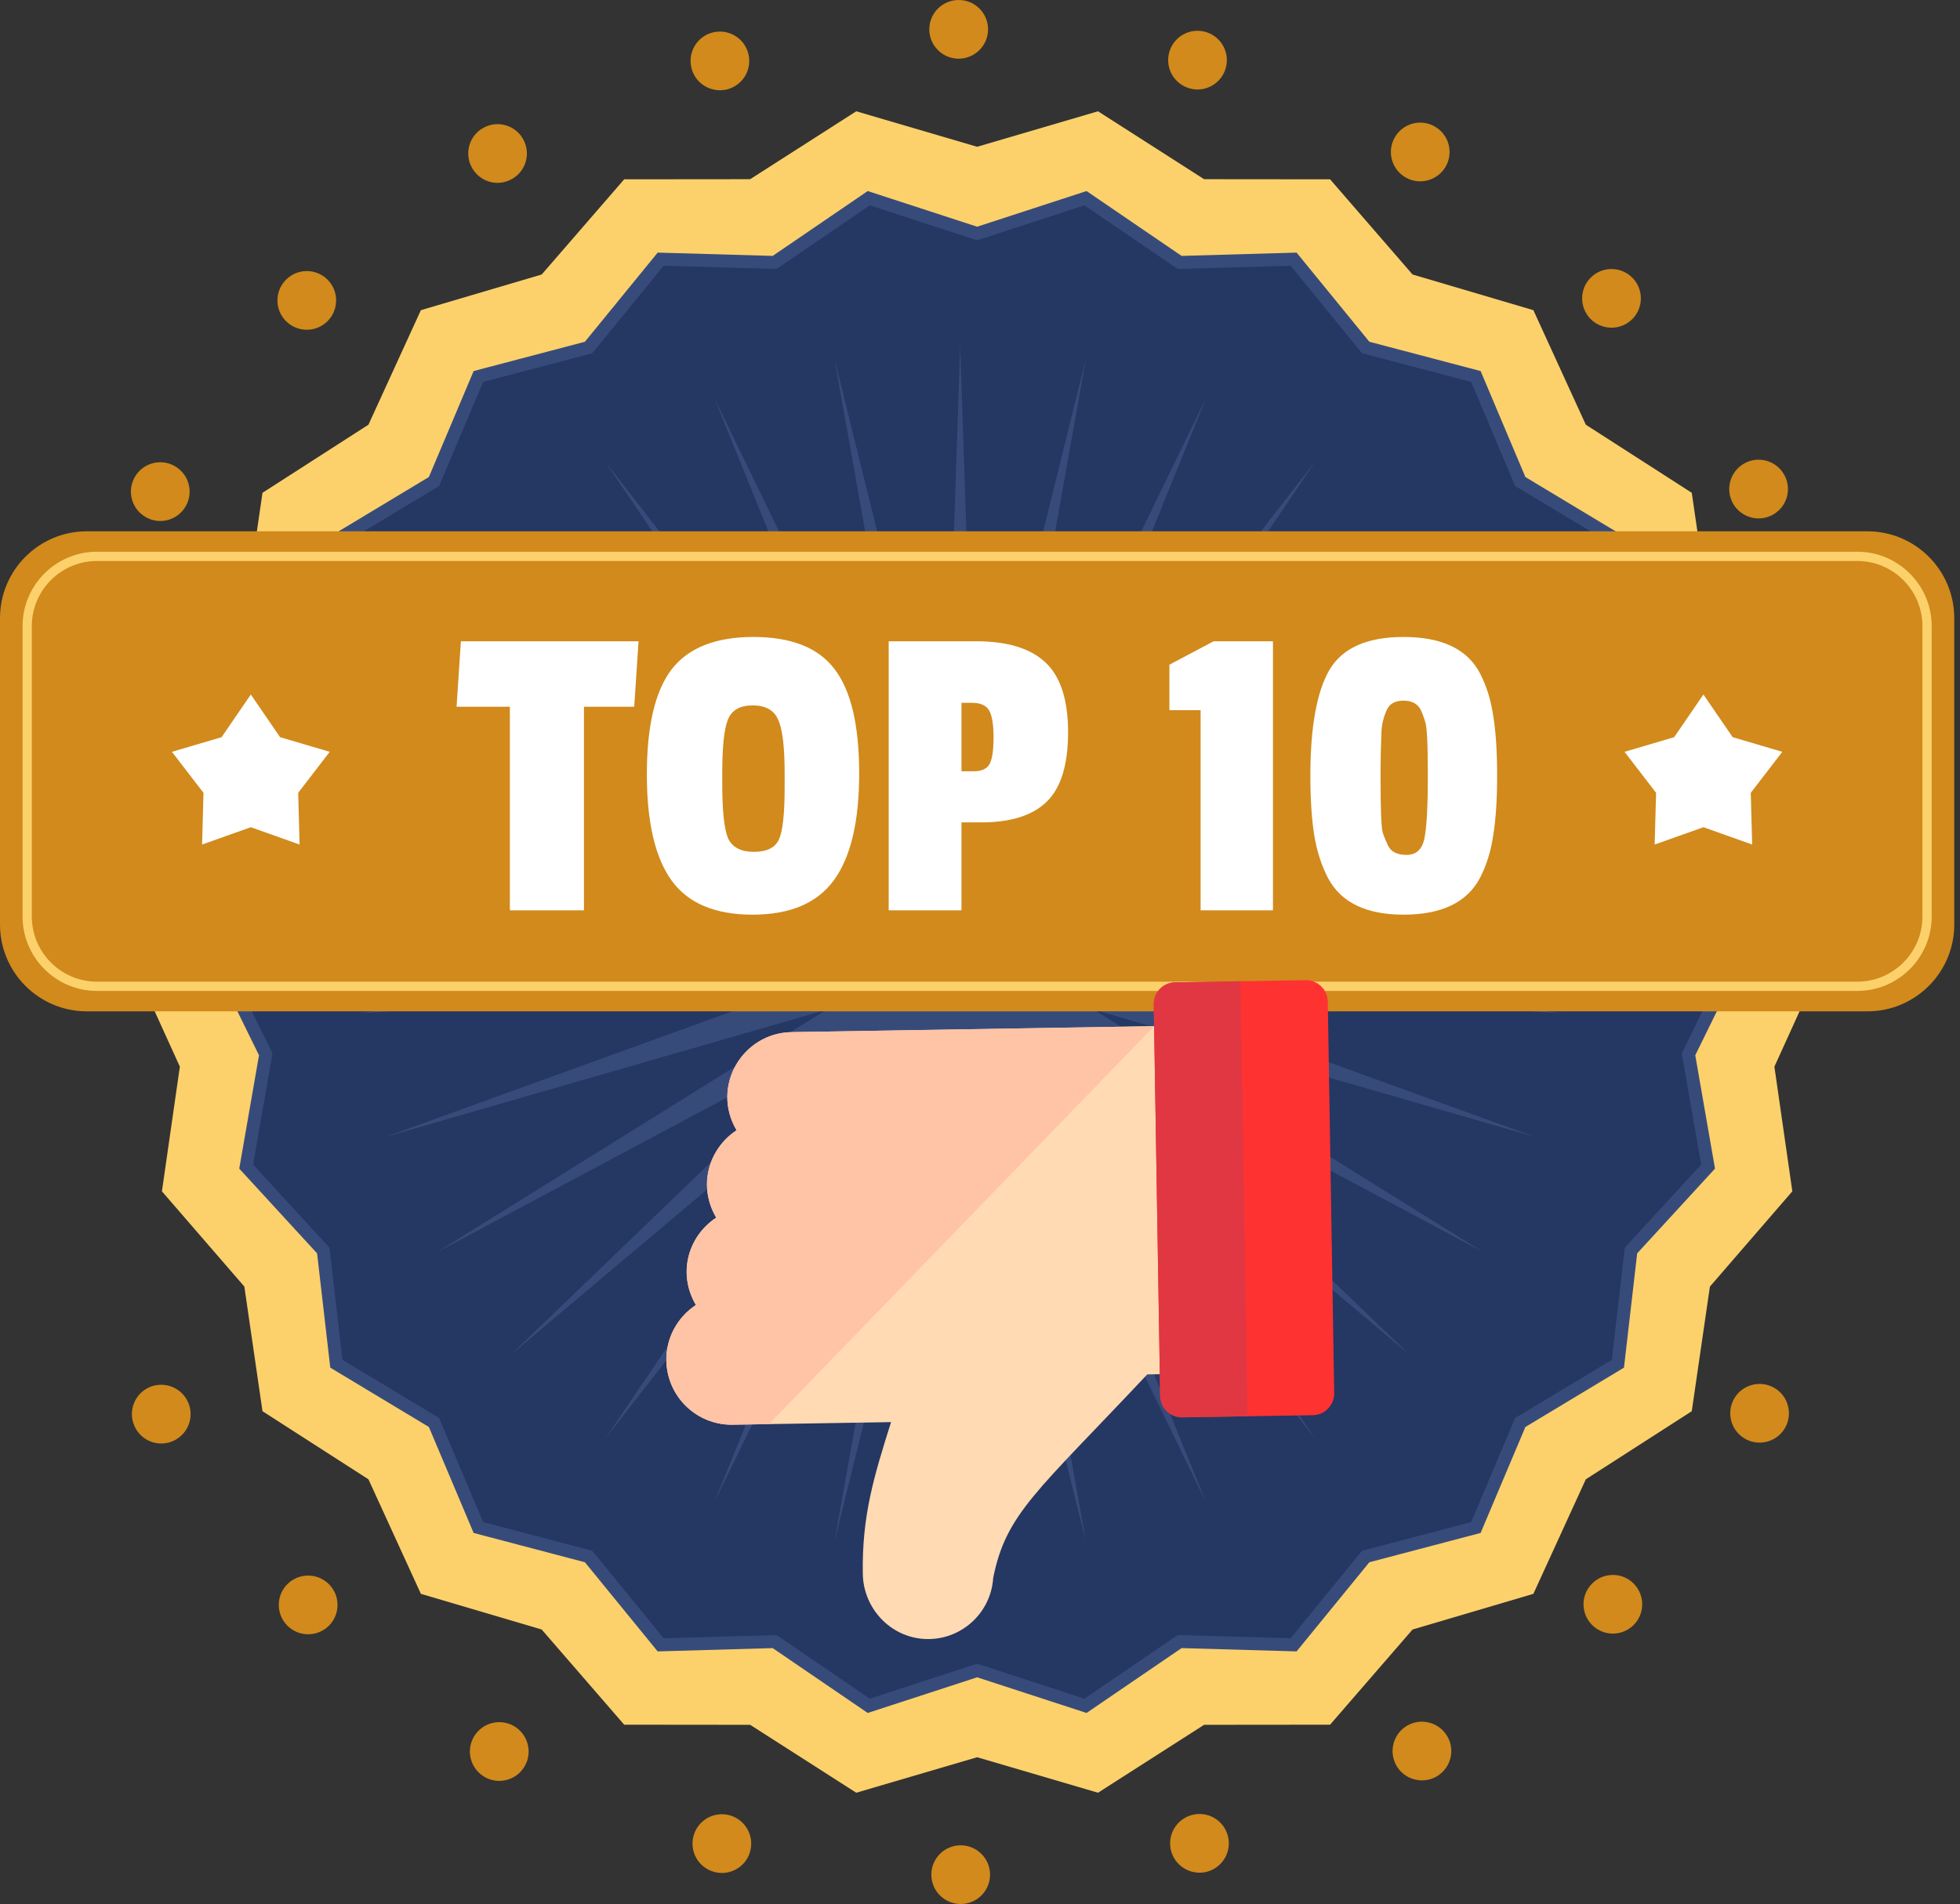 <svg width="282" height="274" viewBox="0 0 282 274" fill="none" xmlns="http://www.w3.org/2000/svg">
<rect x="0" y="0" width="282" height="274" fill="#333333" stroke="none"/>
<path d="M249.127 136.996L241.971 151.579L244.757 167.583L233.769 179.548L231.907 195.685L217.988 204.061L211.667 219.027L195.957 223.165L185.687 235.751L169.449 235.287L156.033 244.445L140.587 239.409L125.14 244.445L111.723 235.287L95.485 235.751L85.214 223.165L69.506 219.027L63.184 204.061L49.266 195.684L47.403 179.548L36.416 167.583L39.203 151.579L32.046 136.996L39.203 122.413L36.416 106.409L47.404 94.444L49.266 78.307L63.185 69.929L69.507 54.965L85.215 50.827L95.485 38.241L111.724 38.705L125.14 29.547L140.587 34.583L156.033 29.547L169.451 38.705L185.688 38.241L195.959 50.827L211.668 54.967L217.988 69.931L231.907 78.307L233.769 94.444L244.757 106.409L241.971 122.413L249.127 136.996" fill="#253763"/>
<path d="M249.127 136.996L241.971 151.579L244.757 167.583L233.769 179.548L231.907 195.685L217.988 204.061L211.667 219.027L195.957 223.165L185.687 235.751L169.449 235.287L156.033 244.445L140.587 239.409L125.14 244.445L111.723 235.287L95.485 235.751L85.214 223.165L69.506 219.027L63.184 204.061L49.266 195.684L47.403 179.548L36.416 167.583L39.203 151.579L32.046 136.996L39.203 122.413L36.416 106.409L47.404 94.444L49.266 78.307L63.185 69.929L69.507 54.965L85.215 50.827L95.485 38.241L111.724 38.705L125.14 29.547L140.587 34.583L156.033 29.547L169.451 38.705L185.688 38.241L195.959 50.827L211.668 54.967L217.988 69.931L231.907 78.307L233.769 94.444L244.757 106.409L241.971 122.413L249.127 136.996" fill="#253763"/>
<path d="M251.205 136.996L243.911 151.857L246.751 168.169L235.553 180.363L233.654 196.808L219.47 205.345L213.027 220.596L197.018 224.813L186.551 237.641L170.002 237.168L156.33 246.501L140.587 241.369L124.845 246.501L111.171 237.168L94.622 237.641L84.155 224.813L68.146 220.596L61.704 205.345L47.519 196.808L45.621 180.363L34.423 168.168L37.264 151.857L29.97 136.996L37.264 122.135L34.423 105.824L45.621 93.629L47.52 77.183L61.705 68.645L68.147 53.395L84.156 49.179L94.624 36.351L111.173 36.824L124.845 27.491L140.587 32.623L156.33 27.491L170.003 36.824L186.551 36.351L197.019 49.179L213.029 53.396L219.47 68.647L233.655 77.184L235.554 93.629L246.751 105.824L243.911 122.135L251.205 136.996" fill="#374B7B"/>
<path d="M262.796 136.996L255.296 153.495L257.876 171.435L246.018 185.142L243.407 203.076L228.162 212.878L220.618 229.358L203.236 234.491L191.367 248.188L173.243 248.206L157.979 257.978L140.587 252.87L123.195 257.978L107.93 248.206L89.806 248.188L77.936 234.491L60.555 229.358L53.011 212.876L37.766 203.076L35.156 185.142L23.297 171.435L25.878 153.495L18.377 136.996L25.878 120.498L23.297 102.558L35.157 88.851L37.766 70.916L53.012 61.115L60.555 44.635L77.937 39.502L89.807 25.804L107.931 25.787L123.195 16.015L140.587 21.122L157.979 16.015L173.244 25.787L191.368 25.804L203.236 39.502L220.619 44.635L228.162 61.116L243.408 70.916L246.018 88.851L257.876 102.558L255.296 120.498L262.796 136.996" fill="#FCD16B"/>
<path d="M251.205 136.996L243.911 151.857L246.751 168.169L235.553 180.363L233.654 196.808L219.47 205.345L213.027 220.596L197.018 224.813L186.551 237.641L170.002 237.168L156.33 246.501L140.587 241.369L124.845 246.501L111.171 237.168L94.622 237.641L84.155 224.813L68.146 220.596L61.704 205.345L47.519 196.808L45.621 180.363L34.423 168.168L37.264 151.857L29.97 136.996L37.264 122.135L34.423 105.824L45.621 93.629L47.52 77.183L61.705 68.645L68.147 53.395L84.156 49.179L94.624 36.351L111.173 36.824L124.845 27.491L140.587 32.623L156.33 27.491L170.003 36.824L186.551 36.351L197.019 49.179L213.029 53.396L219.47 68.647L233.655 77.184L235.554 93.629L246.751 105.824L243.911 122.135L251.205 136.996" fill="#374B7B"/>
<path d="M249.127 136.996L241.971 151.579L244.757 167.583L233.769 179.548L231.907 195.685L217.988 204.061L211.667 219.027L195.957 223.165L185.687 235.751L169.449 235.287L156.033 244.445L140.587 239.409L125.14 244.445L111.723 235.287L95.485 235.751L85.214 223.165L69.506 219.027L63.184 204.061L49.266 195.684L47.403 179.548L36.416 167.583L39.203 151.579L32.046 136.996L39.203 122.413L36.416 106.409L47.404 94.444L49.266 78.307L63.185 69.929L69.507 54.965L85.215 50.827L95.485 38.241L111.724 38.705L125.14 29.547L140.587 34.583L156.033 29.547L169.451 38.705L185.688 38.241L195.959 50.827L211.668 54.967L217.988 69.931L231.907 78.307L233.769 94.444L244.757 106.409L241.971 122.413L249.127 136.996" fill="#253763"/>
<path d="M159.227 136.738L224.632 127.647L158.766 132.355L220.852 109.864L157.404 128.164L213.458 93.258L155.2 124.348L202.772 78.55L152.252 121.074L189.262 66.386L148.687 118.483L173.518 57.296L144.662 116.691L156.228 51.679L140.352 115.775L138.148 49.778L135.946 115.775L120.068 51.678L131.635 116.691L102.779 57.296L127.61 118.483L87.035 66.386L124.044 121.074L73.525 78.55L121.096 124.348L62.84 93.258L118.894 128.164L55.445 109.864L117.532 132.355L51.665 127.647L117.071 136.738L51.665 145.827L117.532 141.119L55.445 163.61L118.894 145.31L62.839 180.218L121.096 149.126L73.525 194.924L124.044 152.4L87.035 207.088L127.61 154.991L102.779 216.179L131.635 156.783L120.068 221.796L135.946 157.699L138.148 223.698L140.352 157.699L156.228 221.796L144.662 156.783L173.518 216.179L148.687 154.991L189.262 207.088L152.252 152.4L202.772 194.924L155.202 149.126L213.458 180.218L157.403 145.31L220.852 163.61L158.766 141.119L224.632 145.827L159.227 136.738" fill="#374B7B"/>
<path d="M133.703 4.234C133.703 1.9 135.593 0 137.927 0C140.26 -0.012 142.151 1.879 142.161 4.212C142.161 6.546 140.271 8.436 137.937 8.447C135.604 8.447 133.713 6.558 133.703 4.234ZM171.209 12.733C168.96 12.132 167.619 9.831 168.211 7.571C168.813 5.311 171.125 3.97 173.385 4.572C175.633 5.174 176.975 7.486 176.373 9.735C175.877 11.626 174.167 12.882 172.297 12.882C171.939 12.882 171.579 12.828 171.209 12.733V12.733ZM99.501 9.862C98.899 7.612 100.229 5.29 102.48 4.688C104.739 4.086 107.052 5.416 107.653 7.666C108.265 9.926 106.924 12.238 104.675 12.85C104.307 12.945 103.936 12.987 103.577 12.987C101.719 12.987 100.008 11.752 99.501 9.862ZM202.233 25.531C200.205 24.371 199.519 21.783 200.68 19.767C201.843 17.739 204.429 17.041 206.447 18.213C208.473 19.376 209.16 21.952 207.999 23.979C207.217 25.331 205.791 26.091 204.335 26.091C203.616 26.091 202.899 25.912 202.233 25.531V25.531ZM67.94 24.201C66.768 22.184 67.454 19.598 69.471 18.436C71.487 17.264 74.075 17.95 75.237 19.967C76.408 21.984 75.722 24.571 73.705 25.732C73.04 26.123 72.312 26.314 71.593 26.314C70.136 26.314 68.721 25.552 67.94 24.201V24.201ZM228.875 45.932C227.228 44.285 227.216 41.603 228.864 39.956C230.511 38.299 233.193 38.299 234.84 39.946C236.497 41.592 236.497 44.264 234.851 45.922C234.028 46.745 232.94 47.157 231.863 47.157C230.785 47.157 229.697 46.745 228.875 45.932V45.932ZM41.162 46.228C39.503 44.58 39.503 41.899 41.151 40.252C42.797 38.593 45.469 38.593 47.127 40.242C48.774 41.888 48.774 44.559 47.127 46.218C46.304 47.042 45.226 47.453 44.139 47.453C43.062 47.453 41.984 47.041 41.162 46.228V46.228ZM249.369 72.5C248.197 70.483 248.884 67.896 250.901 66.724C252.919 65.552 255.505 66.237 256.676 68.255C257.849 70.272 257.163 72.859 255.145 74.031C254.48 74.411 253.752 74.602 253.035 74.602C251.577 74.602 250.151 73.84 249.369 72.5V72.5ZM20.951 74.4C18.924 73.239 18.237 70.652 19.398 68.635C20.57 66.607 23.147 65.921 25.164 67.083C27.192 68.255 27.888 70.832 26.716 72.859C25.935 74.21 24.52 74.971 23.052 74.971C22.334 74.971 21.615 74.791 20.951 74.4V74.4ZM251.049 207.026C249.032 205.864 248.345 203.278 249.507 201.26C250.679 199.243 253.256 198.547 255.284 199.719C257.3 200.88 257.987 203.467 256.824 205.484C256.043 206.846 254.617 207.596 253.161 207.596C252.443 207.596 251.715 207.416 251.049 207.026ZM19.547 205.611C18.375 203.594 19.061 201.007 21.078 199.835C23.094 198.674 25.681 199.36 26.853 201.376C28.026 203.392 27.339 205.98 25.323 207.152C24.657 207.532 23.929 207.723 23.2 207.723C21.742 207.723 20.328 206.963 19.547 205.611V205.611ZM229.075 233.847C227.417 232.199 227.417 229.527 229.064 227.88C230.723 226.223 233.393 226.223 235.041 227.87C236.688 229.527 236.688 232.199 235.041 233.847C234.217 234.67 233.14 235.082 232.052 235.082C230.976 235.082 229.899 234.67 229.075 233.847ZM41.351 233.942C39.704 232.294 39.693 229.623 41.341 227.964C42.998 226.318 45.67 226.318 47.317 227.964C48.976 229.612 48.976 232.283 47.328 233.942C46.494 234.766 45.417 235.176 44.329 235.176C43.252 235.176 42.175 234.766 41.351 233.942ZM200.924 254.099C199.761 252.071 200.448 249.496 202.465 248.323C204.481 247.151 207.069 247.848 208.241 249.864C209.413 251.882 208.716 254.47 206.7 255.64C206.035 256.022 205.305 256.2 204.588 256.2C203.131 256.2 201.716 255.451 200.924 254.099V254.099ZM69.724 255.704C67.697 254.542 67.01 251.955 68.172 249.939C69.344 247.912 71.921 247.226 73.948 248.386C75.965 249.559 76.662 252.146 75.49 254.163C74.708 255.514 73.293 256.275 71.826 256.275C71.107 256.275 70.39 256.095 69.724 255.704V255.704ZM168.496 266.359C167.895 264.098 169.235 261.786 171.484 261.184C173.744 260.571 176.057 261.914 176.659 264.172C177.26 266.422 175.919 268.734 173.671 269.347C173.3 269.442 172.941 269.484 172.572 269.484C170.713 269.484 169.003 268.239 168.496 266.359ZM102.775 269.378C100.515 268.776 99.175 266.464 99.776 264.215C100.379 261.955 102.691 260.614 104.951 261.216C107.2 261.818 108.54 264.13 107.939 266.391C107.443 268.28 105.731 269.527 103.863 269.527C103.504 269.527 103.133 269.474 102.775 269.378V269.378ZM133.999 269.768C133.999 267.435 135.889 265.544 138.223 265.544C140.545 265.544 142.447 267.435 142.447 269.768C142.447 272.103 140.556 273.992 138.223 273.992C135.889 273.992 133.999 272.103 133.999 269.768Z" fill="#D18A1B"/>
<path d="M268.678 145.536H12.496C5.595 145.536 0 139.941 0 133.039V88.952C0 82.051 5.595 76.456 12.496 76.456H268.678C275.579 76.456 281.174 82.051 281.174 88.952V133.039C281.174 139.941 275.579 145.536 268.678 145.536Z" fill="#D18A1B"/>
<path d="M13.954 80.727C8.785 80.727 4.579 84.934 4.579 90.103V131.89C4.579 137.059 8.785 141.264 13.954 141.264H267.219C272.389 141.264 276.594 137.059 276.594 131.89V90.103C276.594 84.934 272.389 80.727 267.219 80.727H13.954ZM267.219 142.598H13.954C8.05 142.598 3.246 137.794 3.246 131.89V90.103C3.246 84.198 8.05 79.394 13.954 79.394H267.219C273.123 79.394 277.927 84.198 277.927 90.103V131.89C277.927 137.794 273.123 142.598 267.219 142.598Z" fill="#FCD16B"/>
<path d="M91.25 101.698H84.018V131H73.357V101.698H65.688L66.312 92.284H91.873L91.25 101.698ZM96.621 96.336C99.032 93.219 102.96 91.66 108.405 91.66C113.849 91.66 117.736 93.198 120.063 96.274C122.432 99.349 123.617 104.358 123.617 111.299C123.617 118.198 122.411 123.311 120.001 126.636C117.59 129.961 113.683 131.623 108.28 131.623C102.877 131.623 98.99 129.982 96.621 126.698C94.252 123.415 93.068 118.323 93.068 111.424C93.068 104.482 94.252 99.453 96.621 96.336ZM112.893 111.299C112.893 107.475 112.582 104.898 111.958 103.568C111.376 102.196 110.15 101.511 108.28 101.511C106.451 101.511 105.267 102.196 104.726 103.568C104.186 104.898 103.916 107.454 103.916 111.237V112.733C103.916 116.764 104.207 119.425 104.789 120.713C105.412 121.96 106.638 122.583 108.467 122.583C110.337 122.583 111.543 121.981 112.083 120.775C112.623 119.57 112.893 117.076 112.893 113.294V111.299ZM141.204 118.344H138.336V131H127.862V92.284H140.518C144.965 92.284 148.269 93.302 150.431 95.338C152.592 97.375 153.673 100.721 153.673 105.376C153.673 110.031 152.654 113.356 150.618 115.351C148.581 117.346 145.443 118.344 141.204 118.344ZM142.388 109.927C142.762 109.221 142.949 107.953 142.949 106.124C142.949 104.295 142.741 103.007 142.326 102.259C141.91 101.511 141.079 101.137 139.832 101.137H138.336V110.987H140.081C141.245 110.987 142.014 110.634 142.388 109.927ZM183.151 131H172.74V102.196H168.251V95.65L174.61 92.284H183.151V131ZM205.428 111.922V110.987C205.428 106.914 205.303 104.545 205.054 103.88C204.846 103.173 204.618 102.571 204.368 102.072C203.911 101.24 203.1 100.825 201.937 100.825C200.773 100.825 199.983 101.24 199.568 102.072C199.069 103.152 198.799 104.254 198.757 105.376C198.674 107.454 198.632 109.325 198.632 110.987V111.922C198.632 116.453 198.736 119.092 198.944 119.84C199.193 120.547 199.443 121.149 199.692 121.648C200.108 122.563 201.002 123.02 202.373 123.02C203.745 123.02 204.597 122.251 204.929 120.713C205.262 119.134 205.428 116.203 205.428 111.922ZM214.842 103.007C215.216 105.293 215.403 108.161 215.403 111.611C215.403 115.06 215.216 117.928 214.842 120.214C214.51 122.5 213.865 124.558 212.909 126.386C211.039 129.878 207.382 131.623 201.937 131.623C196.575 131.623 192.959 129.878 191.089 126.386C190.133 124.558 189.468 122.5 189.094 120.214C188.719 117.887 188.532 115.019 188.532 111.611C188.532 104.628 189.447 99.557 191.276 96.398C193.146 93.24 196.7 91.66 201.937 91.66C207.423 91.66 211.081 93.385 212.909 96.835C213.865 98.664 214.51 100.721 214.842 103.007Z" fill="white"/>
<path d="M245.084 119.038L238.068 121.532L238.274 114.09L233.732 108.188L240.874 106.083L245.084 99.942L249.292 106.083L256.435 108.188L251.895 114.09L252.099 121.532L245.084 119.038Z" fill="white"/>
<path d="M36.089 119.038L29.075 121.532L29.279 114.09L24.738 108.188L31.881 106.083L36.089 99.942L40.299 106.083L47.441 108.188L42.901 114.09L43.105 121.532L36.089 119.038" fill="white"/>
<path d="M124.136 226.475C124.221 231.638 128.394 235.883 133.557 235.866C138.538 235.85 142.591 231.952 142.897 227.078C144.759 217.785 149.122 214.745 165.064 197.781L170.001 197.699C171.722 197.671 173.108 196.246 173.08 194.518L172.361 150.698C172.332 148.969 170.908 147.591 169.18 147.619L113.883 148.526C106.847 148.646 102.235 156.3 105.976 162.652C101.947 165.3 100.362 170.657 103.051 175.224C99.023 177.871 97.437 183.228 100.126 187.795C97.527 189.503 95.82 192.444 95.873 195.784C95.961 200.971 100.23 205.102 105.417 205.02L128.201 204.646C125.733 212.475 124 218.136 124.136 226.475Z" fill="#FFDAB3"/>
<path d="M170.104 203.96L188.884 203.651C190.605 203.623 191.991 202.198 191.962 200.47L191.038 144.13C191.01 142.403 189.584 141.023 187.857 141.052L169.077 141.36C167.349 141.388 165.97 142.813 165.998 144.541L166.922 200.881C166.951 202.609 168.383 203.988 170.104 203.96Z" fill="#FF3232"/>
<path d="M170.104 203.959L179.494 203.805L178.467 141.205L169.077 141.359C167.35 141.388 165.97 142.814 165.999 144.54L166.923 200.88C166.951 202.609 168.383 203.987 170.104 203.959Z" fill="#E13742"/>
<path d="M105.417 205.02L110.634 204.935L166.049 147.671L113.883 148.527C106.847 148.646 102.235 156.301 105.976 162.653C101.948 165.3 100.362 170.657 103.052 175.224C99.023 177.871 97.437 183.229 100.127 187.796C97.528 189.504 95.82 192.444 95.873 195.785C95.962 200.971 100.23 205.102 105.417 205.02Z" fill="#FFC3A6"/>
</svg>
